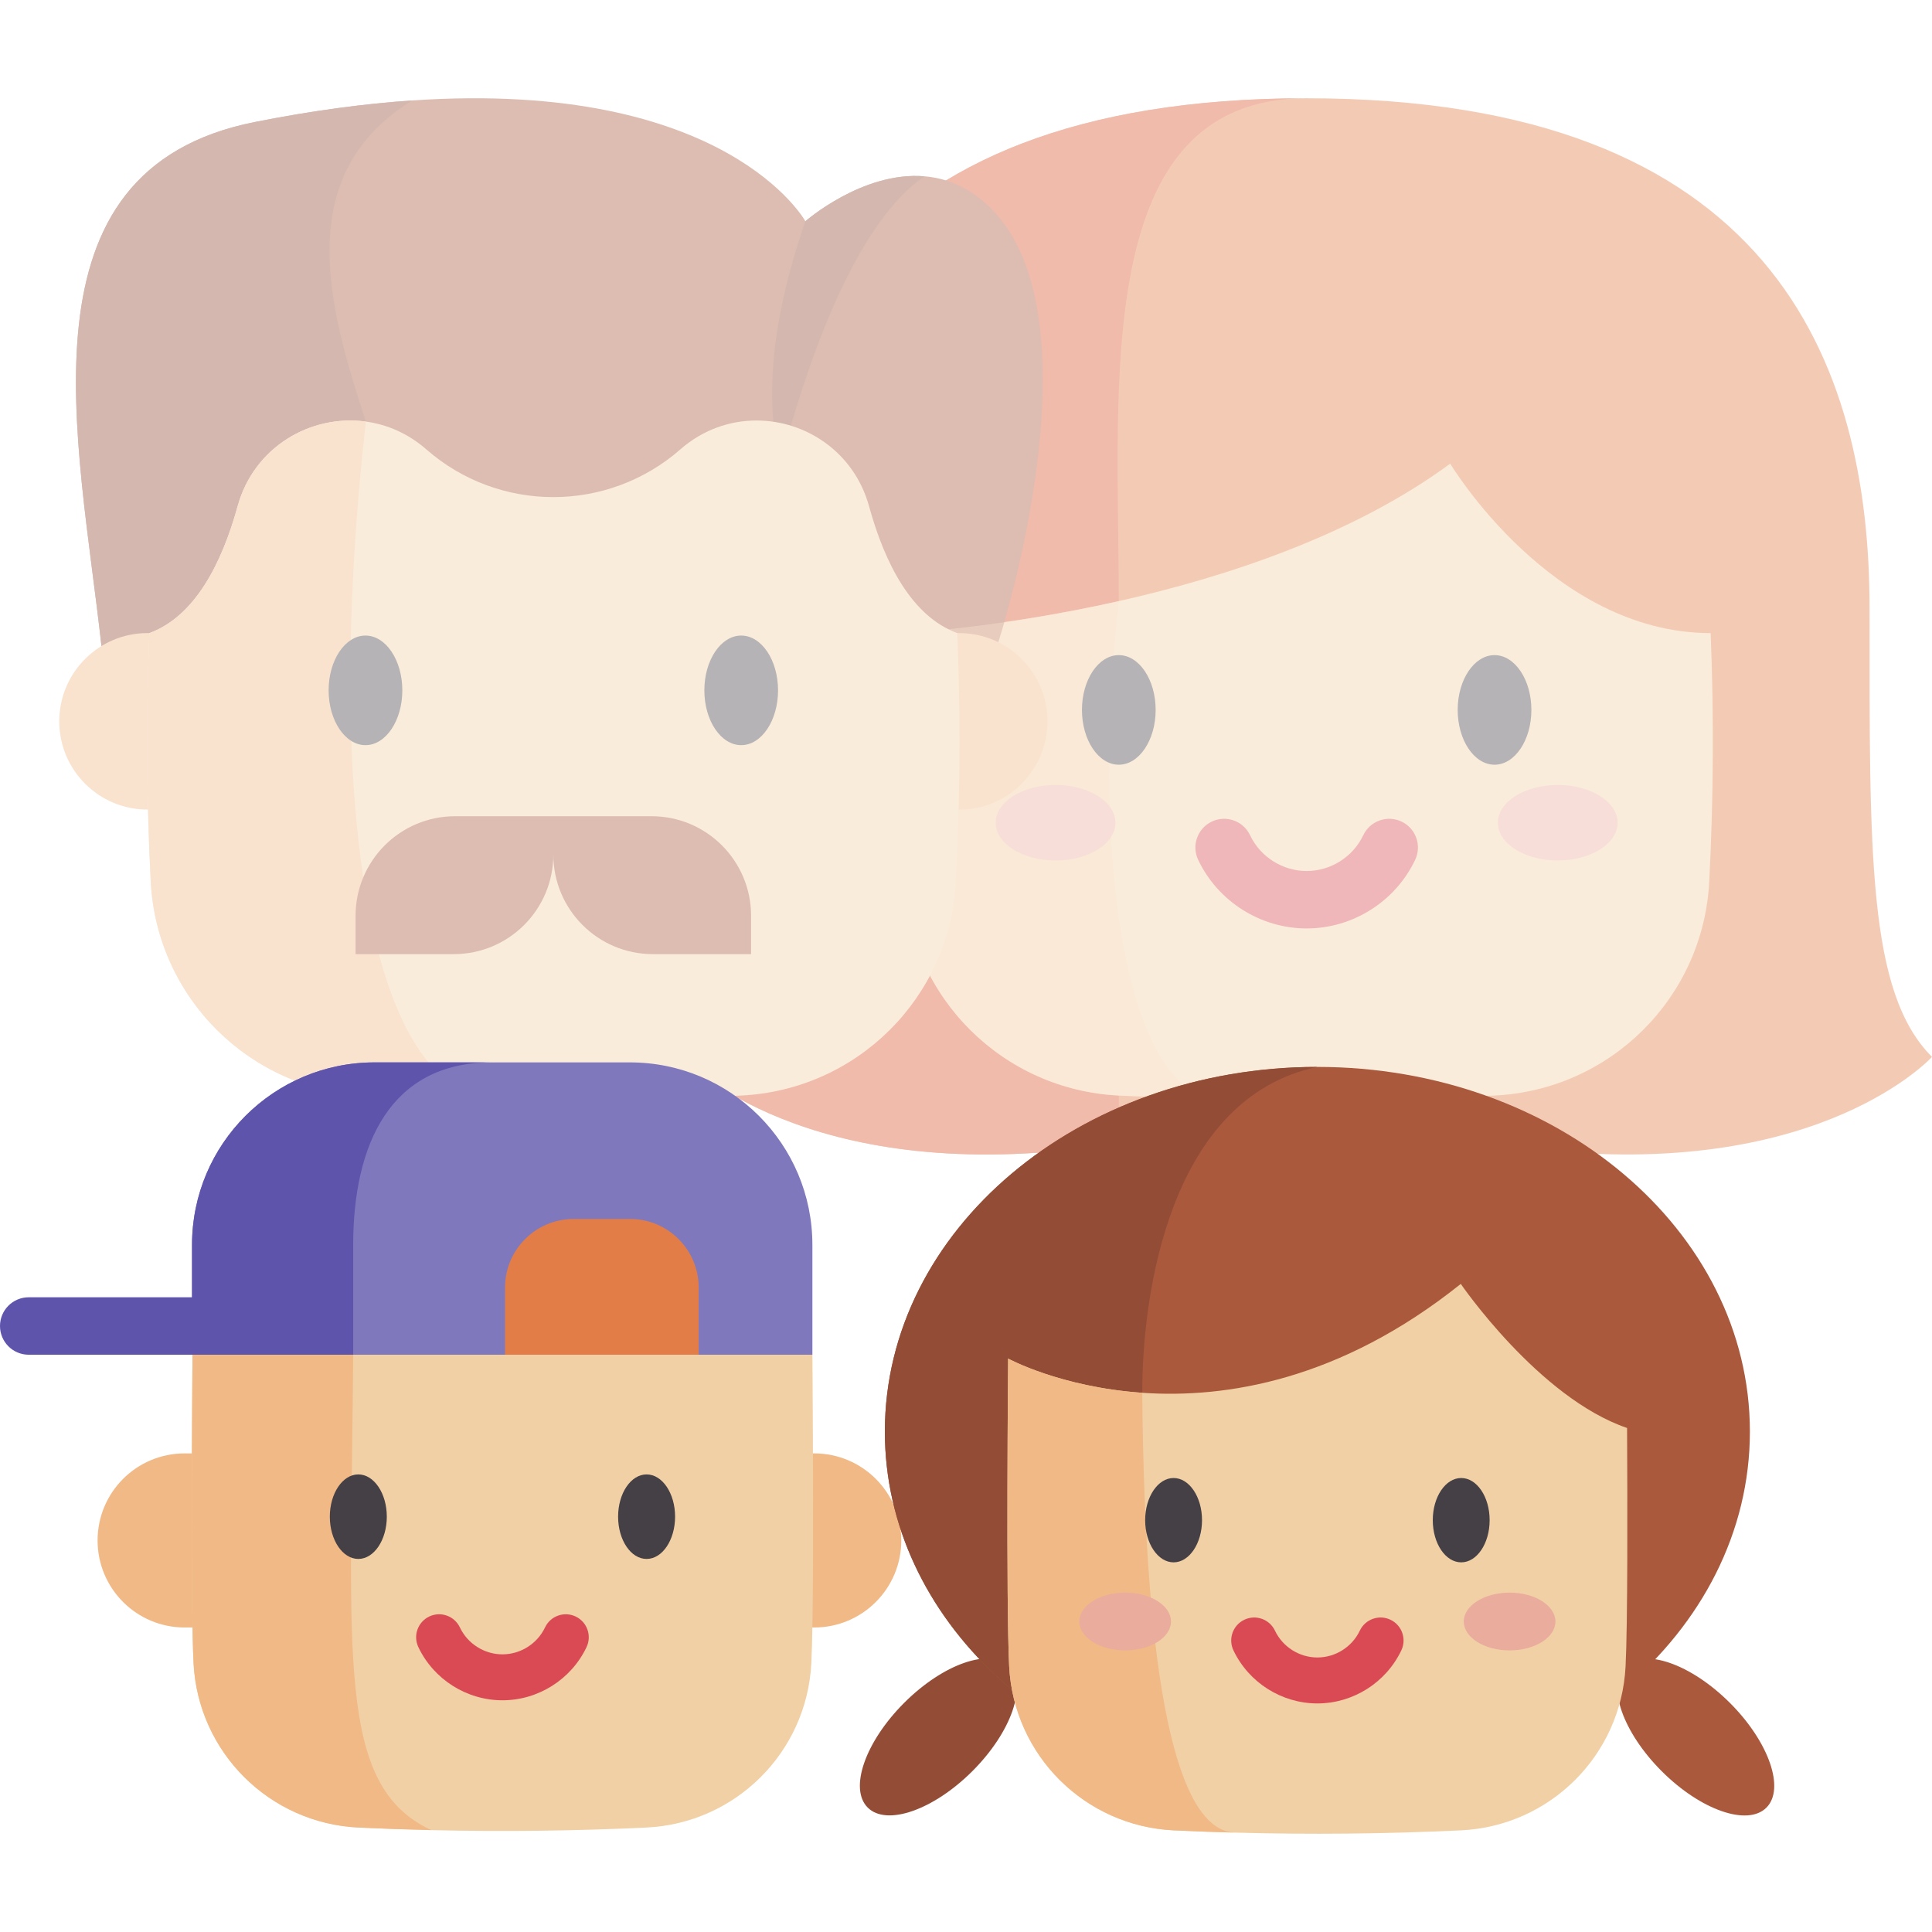 <svg width="512" height="512" viewBox="0 0 512 512" fill="none" xmlns="http://www.w3.org/2000/svg">
<g opacity="0.4">
<path d="M512 280.087C512 280.087 483.042 312.02 410.798 304.918H281.768C209.513 312.02 180.555 280.087 180.555 280.087C197.621 263.021 197.102 226.308 197.102 161.145C197.102 95.982 222.96 26.04 346.278 26.04C469.596 26.04 495.453 95.983 495.453 161.146C495.453 226.309 494.934 263.021 512 280.087Z" fill="#E27D47"/>
<path d="M296.49 159.3V304.919H281.767C209.512 312.021 180.554 280.088 180.554 280.088C197.62 263.022 197.101 226.309 197.101 161.146C197.101 95.983 222.96 26.04 346.278 26.04C289.16 26.04 296.49 101.602 296.49 159.3Z" fill="#DD542E"/>
<path d="M452.965 233.587C451.399 264.37 426.765 288.88 395.962 290.331C371.732 291.472 347.502 291.783 323.261 291.254C323.23 291.254 323.188 291.254 323.157 291.244C314.303 291.057 305.448 290.746 296.594 290.332C265.801 288.881 241.167 264.371 239.591 233.588C238.461 211.649 238.347 189.721 239.218 167.782H239.228C239.228 167.782 264.536 166.496 296.491 159.301C324.889 152.914 358.533 141.852 384.318 122.878C384.318 122.878 411.213 167.782 453.338 167.782C454.219 189.72 454.095 211.648 452.965 233.587Z" fill="#F1D0A5"/>
<path d="M264.553 170.199L105.744 170.879L26.884 171.211C20.873 116.322 3.424 45.038 67.531 32.334C82.922 29.281 96.783 27.47 109.24 26.62C192.683 20.957 213.44 58.635 213.44 58.635C213.44 58.635 228.542 45.37 244.962 46.722C250.897 47.207 257.011 49.613 262.64 55.242C292.334 84.936 264.553 170.199 264.553 170.199Z" fill="#AA593D"/>
<path d="M244.962 46.722C225.455 60.123 212.692 100.225 206.782 123.082C201 99.8 208.066 74.171 213.44 58.635C213.44 58.635 228.542 45.37 244.962 46.722Z" fill="#934D36"/>
<path d="M96.952 111.721L105.744 170.879L26.884 171.211C20.873 116.322 3.424 45.038 67.531 32.334C82.922 29.281 96.783 27.47 109.24 26.62C109.24 26.629 109.232 26.629 109.232 26.629C77.131 46.373 87.046 81.543 96.952 111.721Z" fill="#934D36"/>
<path d="M254.045 214.546H254.195C267.111 214.546 277.576 204.072 277.576 191.165C277.576 178.249 267.111 167.775 254.195 167.775C254.027 167.775 253.859 167.775 253.691 167.784H39.589C39.421 167.775 39.253 167.775 39.085 167.775C26.169 167.775 15.704 178.249 15.704 191.165C15.704 204.072 26.169 214.546 39.085 214.546H39.235" fill="#F1B986"/>
<path opacity="0.4" d="M323.157 291.243C314.303 291.056 305.448 290.745 296.594 290.331C265.801 288.88 241.167 264.37 239.591 233.587C238.461 211.648 238.347 189.72 239.218 167.781H239.228C239.228 167.781 264.536 166.495 296.491 159.3V159.31C289.357 220.481 296.573 290.144 323.157 291.243Z" fill="#F1B986"/>
<path d="M254.273 196.644C254.273 208.957 253.958 221.278 253.329 233.591C251.756 264.373 227.122 288.88 196.323 290.334C174.792 291.354 153.253 291.703 131.723 291.397H131.714C120.124 291.235 108.542 290.878 96.952 290.334C66.161 288.88 41.527 264.373 39.945 233.591C38.823 211.652 38.704 189.722 39.579 167.784H39.588C51.595 163.337 58.738 149.51 62.981 134.136C67.335 118.362 82.445 109.74 96.952 111.721C102.607 112.495 108.176 114.884 112.972 119.085C122.606 127.52 134.622 131.738 146.637 131.738C158.652 131.738 170.676 127.52 180.31 119.085C186.279 113.855 193.431 111.44 200.471 111.44C213.609 111.44 226.355 119.858 230.301 134.135C234.536 149.509 241.679 163.335 253.694 167.783C254.086 177.41 254.273 187.027 254.273 196.644Z" fill="#F1D0A5"/>
<path d="M131.714 291.397C120.124 291.235 108.542 290.878 96.952 290.334C66.161 288.88 41.527 264.373 39.945 233.591C38.823 211.652 38.704 189.722 39.579 167.784H39.588C51.595 163.337 58.738 149.51 62.981 134.136C67.335 118.362 82.445 109.74 96.952 111.721C85.94 210.046 96.952 290.317 131.714 291.397Z" fill="#F1B986"/>
<path d="M279.737 228.03C288.496 228.03 295.597 223.554 295.597 218.031C295.597 212.509 288.496 208.032 279.737 208.032C270.978 208.032 263.877 212.509 263.877 218.031C263.877 223.554 270.978 228.03 279.737 228.03Z" fill="#EAAC9D"/>
<path d="M412.822 228.03C421.581 228.03 428.682 223.554 428.682 218.031C428.682 212.509 421.581 208.032 412.822 208.032C404.063 208.032 396.962 212.509 396.962 218.031C396.962 223.554 404.063 228.03 412.822 228.03Z" fill="#EAAC9D"/>
<path d="M296.494 173.615C291.11 173.615 286.73 180.128 286.73 188.135C286.73 196.142 291.111 202.655 296.494 202.655C301.879 202.655 306.259 196.141 306.259 188.135C306.259 180.129 301.878 173.615 296.494 173.615Z" fill="#454045"/>
<path d="M396.066 173.615C390.682 173.615 386.302 180.128 386.302 188.135C386.302 196.142 390.683 202.655 396.066 202.655C401.451 202.655 405.831 196.141 405.831 188.135C405.831 180.129 401.451 173.615 396.066 173.615Z" fill="#454045"/>
<path d="M96.854 168.432C91.47 168.432 87.09 174.946 87.09 182.952C87.09 190.958 91.471 197.472 96.854 197.472C102.239 197.472 106.619 190.958 106.619 182.952C106.619 174.946 102.239 168.432 96.854 168.432Z" fill="#454045"/>
<path d="M196.426 168.432C191.041 168.432 186.661 174.946 186.661 182.952C186.661 190.958 191.042 197.472 196.426 197.472C201.81 197.472 206.19 190.958 206.19 182.952C206.19 174.946 201.81 168.432 196.426 168.432Z" fill="#454045"/>
<path d="M346.28 246.049C334.055 246.049 322.769 238.911 317.527 227.865C315.724 224.067 317.342 219.528 321.139 217.725C324.936 215.923 329.476 217.54 331.279 221.338C334.014 227.101 339.902 230.825 346.28 230.825C352.658 230.825 358.546 227.101 361.281 221.338C363.083 217.539 367.622 215.924 371.421 217.725C375.219 219.527 376.836 224.067 375.033 227.865C369.792 238.911 358.505 246.049 346.28 246.049Z" fill="#DA4A54"/>
<path d="M94.231 252.854H120.256C134.826 252.854 146.637 241.043 146.637 226.473V216.307H120.612C106.042 216.307 94.231 228.118 94.231 242.688V252.854Z" fill="#AA593D"/>
<path d="M199.044 252.854H173.019C158.449 252.854 146.638 241.043 146.638 226.473V216.307H172.663C187.233 216.307 199.044 228.118 199.044 242.688V252.854Z" fill="#AA593D"/>
</g>
<path d="M49.073 431.301C49.021 431.301 48.977 431.301 48.925 431.301C36.184 431.301 25.861 420.969 25.861 408.237C25.861 395.496 36.184 385.164 48.925 385.164C49.091 385.164 49.257 385.164 49.422 385.173H215.29C215.456 385.164 215.622 385.164 215.787 385.164C228.528 385.164 238.851 395.496 238.851 408.237C238.851 420.969 228.528 431.301 215.787 431.301C215.735 431.301 215.691 431.301 215.639 431.301" fill="#F1B986"/>
<path d="M215.013 440.784C213.804 464.402 194.903 483.207 171.277 484.321C152.281 485.22 133.293 485.443 114.305 485.005L114.297 484.997C107.869 484.846 101.45 484.623 95.03 484.321C71.412 483.207 52.511 464.402 51.294 440.784C50.92 433.474 50.817 417.095 50.825 400.899C50.833 379.803 51.016 359.017 51.016 359.017H215.291C215.291 359.017 215.371 367.791 215.418 379.731C215.522 400.262 215.554 430.14 215.013 440.784Z" fill="#F1D0A5"/>
<path d="M114.297 484.996C107.869 484.845 101.45 484.622 95.03 484.32C71.412 483.206 52.511 464.401 51.294 440.783C50.92 433.473 50.817 417.094 50.825 400.898C50.833 379.802 51.016 359.016 51.016 359.016H93.598C93.01 439.065 89.008 473.279 114.297 484.996Z" fill="#F1B986"/>
<path d="M133.154 450.595C123.678 450.595 114.93 445.063 110.868 436.501C109.427 433.463 110.72 429.831 113.759 428.389C116.799 426.948 120.43 428.241 121.871 431.28C123.927 435.615 128.357 438.417 133.154 438.417C137.951 438.417 142.381 435.615 144.439 431.28C145.881 428.241 149.512 426.948 152.551 428.39C155.589 429.832 156.883 433.464 155.44 436.502C151.377 445.063 142.628 450.595 133.154 450.595Z" fill="#DA4A54"/>
<path d="M99.264 281.544H166.918C193.635 281.544 215.293 303.202 215.293 329.919V359.013H50.889V329.919C50.889 303.202 72.547 281.544 99.264 281.544Z" fill="#8078BC"/>
<path d="M130.214 281.544C103.494 281.544 93.598 303.205 93.598 329.917V359.016H50.888V329.917C50.888 303.205 72.541 281.544 99.261 281.544H130.214Z" fill="#5E54AC"/>
<path d="M68.803 359.016H7.611C3.407 359.016 0 355.608 0 351.404C0 347.2 3.407 343.793 7.611 343.793H68.802C73.006 343.793 76.413 347.201 76.413 351.404C76.414 355.608 73.007 359.016 68.803 359.016Z" fill="#5E54AC"/>
<path d="M166.966 323.036H152.028C141.982 323.036 133.837 331.18 133.837 341.227V359.013H185.156V341.227C185.156 331.181 177.012 323.036 166.966 323.036Z" fill="#E27D47"/>
<path d="M257.703 469.358C268.036 459.026 272.362 446.601 267.367 441.605C262.372 436.61 249.946 440.937 239.614 451.269C229.282 461.601 224.956 474.026 229.951 479.021C234.946 484.016 247.371 479.69 257.703 469.358Z" fill="#934D36"/>
<path d="M468.116 479.043C473.111 474.048 468.785 461.623 458.452 451.291C448.12 440.958 435.695 436.632 430.7 441.627C425.705 446.622 430.031 459.048 440.363 469.38C450.695 479.712 463.121 484.038 468.116 479.043Z" fill="#AA593D"/>
<path d="M463.74 379.384C463.74 432.752 412.42 476.016 349.115 476.016C344.837 476.016 340.622 475.818 336.471 475.429C279.119 470.127 234.498 429.149 234.498 379.385C234.498 326.009 285.818 282.745 349.115 282.745C412.421 282.744 463.74 326.008 463.74 379.384Z" fill="#AA593D"/>
<path d="M302.709 369.105L336.473 475.428C279.121 470.126 234.5 429.148 234.5 379.384C234.5 326.008 285.82 282.744 349.117 282.744C310.05 290.967 302.709 342.62 302.709 369.105Z" fill="#934D36"/>
<path d="M430.794 441.625C429.588 465.19 410.73 483.952 387.157 485.064C367.188 486.009 347.218 486.207 327.241 485.659H327.233C321.852 485.516 316.463 485.318 311.081 485.064C287.516 483.953 268.658 465.19 267.444 441.625C266.587 424.83 267.166 360.042 267.166 360.042C267.166 360.042 281.024 367.606 302.707 369.106C324.835 370.63 355.122 365.844 387.124 340.247C387.124 340.247 407.792 370.447 431.19 378.431C431.302 398.916 431.358 430.6 430.794 441.625Z" fill="#F1D0A5"/>
<path d="M327.234 485.659C321.853 485.516 316.464 485.318 311.082 485.064C287.517 483.953 268.659 465.19 267.445 441.625C266.588 424.83 267.167 360.042 267.167 360.042C267.167 360.042 281.025 367.606 302.708 369.106C303.359 445.744 311.733 485.071 327.234 485.659Z" fill="#F1B986"/>
<path d="M349.121 451.428C339.662 451.428 330.93 445.905 326.873 437.358C325.431 434.32 326.724 430.688 329.762 429.246C332.801 427.805 336.432 429.098 337.875 432.136C339.926 436.457 344.34 439.249 349.121 439.249C353.902 439.249 358.317 436.457 360.367 432.136C361.809 429.098 365.439 427.804 368.479 429.245C371.517 430.687 372.811 434.318 371.37 437.357C367.314 445.905 358.581 451.428 349.121 451.428Z" fill="#DA4A54"/>
<path d="M400.059 437.371C406.764 437.371 412.2 433.944 412.2 429.717C412.2 425.489 406.764 422.062 400.059 422.062C393.354 422.062 387.918 425.489 387.918 429.717C387.918 433.944 393.354 437.371 400.059 437.371Z" fill="#EAAC9D"/>
<path d="M298.18 437.371C304.885 437.371 310.321 433.944 310.321 429.717C310.321 425.489 304.885 422.062 298.18 422.062C291.475 422.062 286.039 425.489 286.039 429.717C286.039 433.944 291.475 437.371 298.18 437.371Z" fill="#EAAC9D"/>
<path d="M94.957 390.734C90.793 390.734 87.407 395.758 87.407 401.934C87.407 408.11 90.794 413.134 94.957 413.134C99.12 413.134 102.508 408.11 102.508 401.934C102.508 395.758 99.121 390.734 94.957 390.734Z" fill="#454045"/>
<path d="M171.354 413.134C175.524 413.134 178.905 408.12 178.905 401.934C178.905 395.749 175.524 390.734 171.354 390.734C167.183 390.734 163.803 395.749 163.803 401.934C163.803 408.12 167.183 413.134 171.354 413.134Z" fill="#454045"/>
<path d="M311.012 391.688C306.857 391.688 303.478 396.701 303.478 402.863C303.478 409.025 306.858 414.038 311.012 414.038C315.166 414.038 318.547 409.025 318.547 402.863C318.547 396.701 315.166 391.688 311.012 391.688Z" fill="#454045"/>
<path d="M387.235 414.038C391.396 414.038 394.769 409.035 394.769 402.863C394.769 396.692 391.396 391.688 387.235 391.688C383.074 391.688 379.701 396.692 379.701 402.863C379.701 409.035 383.074 414.038 387.235 414.038Z" fill="#454045"/>
</svg>
